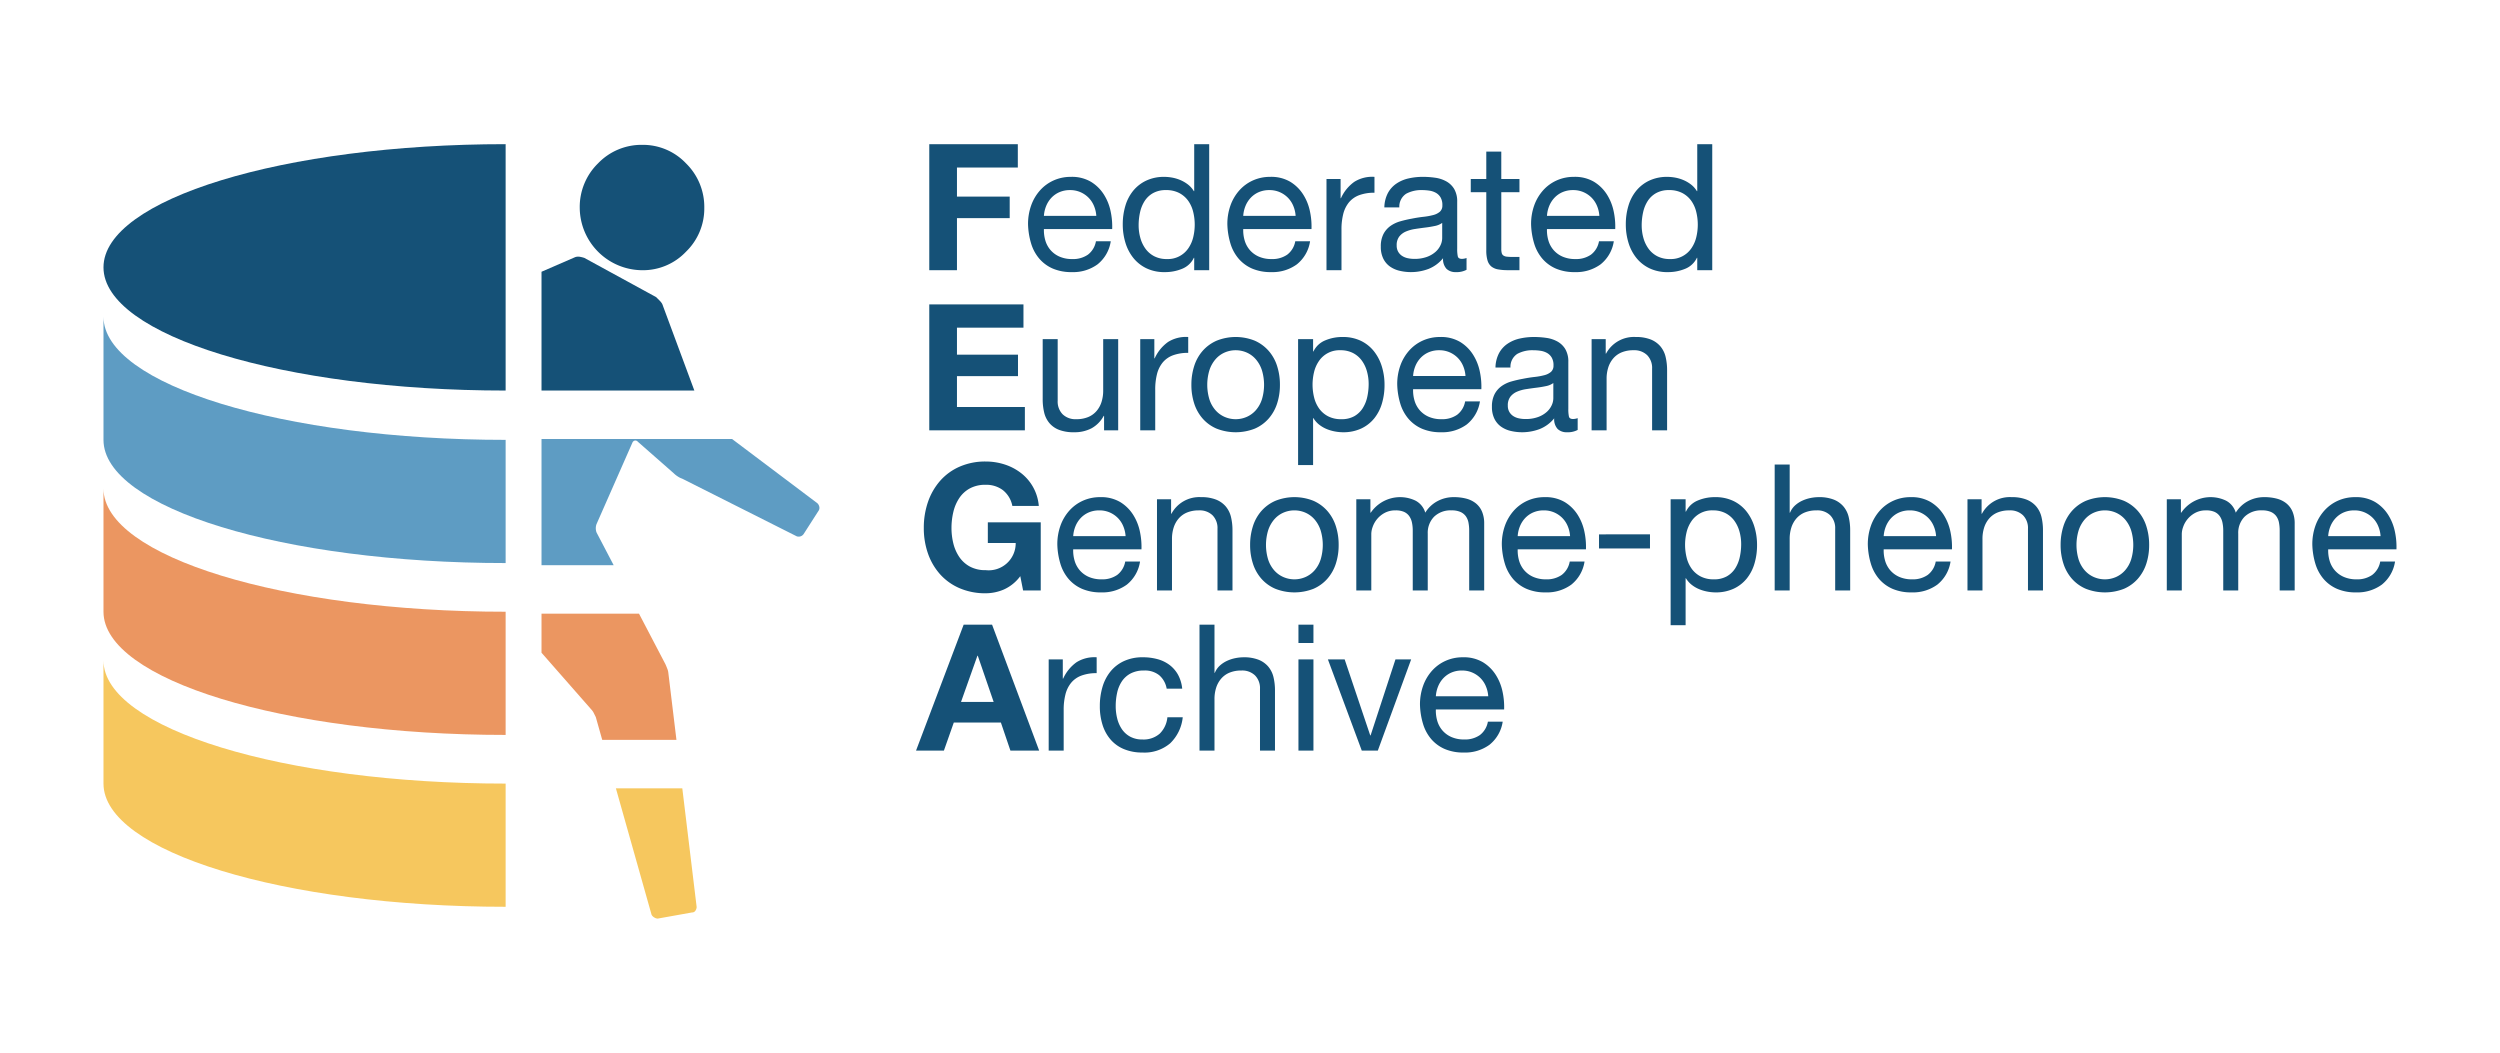 <svg id="Layer_1" data-name="Layer 1" xmlns="http://www.w3.org/2000/svg" width="190mm" height="80mm" viewBox="0 0 538.583 226.772"><defs><style>.cls-1{fill:#f6c75e;}.cls-2{fill:#eb9661;}.cls-3{fill:#5e9cc3;}.cls-4{fill:#155177;}</style></defs><path class="cls-1" d="M22.295,142.272v26.54c0,14.658,38.788,26.54,86.635,26.54v-26.54C61.083,168.812,22.295,156.929,22.295,142.272Z"/><path class="cls-2" d="M22.295,105.247v26.54c0,14.658,38.788,26.54,86.635,26.54v-26.54C61.083,131.787,22.295,119.904,22.295,105.247Z"/><path class="cls-3" d="M22.295,68.222v26.54c0,14.658,38.788,26.54,86.635,26.54v-26.54C61.083,94.762,22.295,82.88,22.295,68.222Z"/><path class="cls-4" d="M22.295,57.597c0,14.658,38.788,26.54,86.635,26.54v-53.08C61.083,31.057,22.295,42.94,22.295,57.597Z"/><path class="cls-4" d="M138.396,58.215a12.77,12.77,0,0,0,9.382-3.979,12.945,12.945,0,0,0,3.95-9.444,13.14,13.14,0,0,0-3.95-9.61,12.778,12.778,0,0,0-9.382-3.976,12.96,12.96,0,0,0-9.547,3.976,13.132,13.132,0,0,0-3.953,9.61,13.541,13.541,0,0,0,13.5,13.422Z"/><path class="cls-1" d="M140.37,197.066a1.444,1.444,0,0,0,.577.581,1.462,1.462,0,0,0,.742.249l7.406-1.325a.812.812,0,0,0,.742-.415,1.501,1.501,0,0,0,.247-.747l-3.093-25.576H132.685Z"/><path class="cls-2" d="M127.367,152.825a3.268,3.268,0,0,1,.575.83c.165.329.301.607.412.827l1.385,4.907h15.989l-1.736-14.351a3.211,3.211,0,0,0-.247-.996c-.165-.438-.304-.77-.412-.993l-5.669-10.843H116.66v8.415Z"/><path class="cls-3" d="M176.505,109.165a1.48,1.48,0,0,0-.412-.747L157.719,94.581H116.66v27.183h15.543l-3.685-7.048a2.601,2.601,0,0,1,0-1.823L136.255,95.33a.739.739,0,0,1,.495-.415.689.689,0,0,1,.66.249l7.736,6.793a5.071,5.071,0,0,0,.825.661,3.969,3.969,0,0,0,.987.498l24.691,12.426a1.298,1.298,0,0,0,1.482-.495l3.293-5.138A1.143,1.143,0,0,0,176.505,109.165Z"/><path class="cls-4" d="M149.586,84.138l-6.91-18.635a3.2,3.2,0,0,0-.577-.744c-.276-.275-.521-.524-.74-.745l-15.474-8.453a7.235,7.235,0,0,0-.99-.246,2.04,2.04,0,0,0-.987.083L116.66,58.545V84.138Z"/><path class="cls-4" d="M219.272,31.071v5.017h-13.11v6.27h11.362v4.636H206.162v11.21h-5.966V31.071Z"/><path class="cls-4" d="M236.447,56.95a8.912,8.912,0,0,1-5.548,1.672,10.103,10.103,0,0,1-4.085-.76,8.046,8.046,0,0,1-2.906-2.129,9.018,9.018,0,0,1-1.768-3.268,15.746,15.746,0,0,1-.665-4.142A11.803,11.803,0,0,1,222.16,44.22a9.806,9.806,0,0,1,1.918-3.23,8.714,8.714,0,0,1,2.927-2.127,8.93,8.93,0,0,1,3.705-.761,8.061,8.061,0,0,1,4.351,1.083,8.618,8.618,0,0,1,2.774,2.756,10.882,10.882,0,0,1,1.443,3.647,15.603,15.603,0,0,1,.323,3.762h-14.706a7.804,7.804,0,0,0,.304,2.451,5.545,5.545,0,0,0,1.103,2.052,5.442,5.442,0,0,0,1.938,1.426,6.686,6.686,0,0,0,2.773.531,5.595,5.595,0,0,0,3.363-.949,4.598,4.598,0,0,0,1.728-2.889h3.192A7.856,7.856,0,0,1,236.447,56.95Zm-.778-12.616a5.531,5.531,0,0,0-1.179-1.767,5.6,5.6,0,0,0-1.748-1.179,5.529,5.529,0,0,0-2.223-.436,5.627,5.627,0,0,0-2.261.436,5.227,5.227,0,0,0-1.73,1.197,5.721,5.721,0,0,0-1.14,1.767,6.716,6.716,0,0,0-.494,2.147h11.286A6.613,6.613,0,0,0,235.669,44.334Z"/><path class="cls-4" d="M257.271,58.204v-2.66h-.076a4.749,4.749,0,0,1-2.508,2.356,9.579,9.579,0,0,1-3.762.723,8.871,8.871,0,0,1-3.972-.836,8.143,8.143,0,0,1-2.812-2.242,9.757,9.757,0,0,1-1.691-3.268,13.435,13.435,0,0,1-.57-3.952,13.864,13.864,0,0,1,.551-3.952,9.293,9.293,0,0,1,1.673-3.249,8.074,8.074,0,0,1,2.812-2.204,8.936,8.936,0,0,1,3.934-.817,9.654,9.654,0,0,1,1.634.152,8.345,8.345,0,0,1,1.748.513,7.493,7.493,0,0,1,1.653.95,5.245,5.245,0,0,1,1.311,1.463h.076V31.071h3.229V58.204Zm-11.609-6.973a7.236,7.236,0,0,0,1.101,2.336,5.392,5.392,0,0,0,1.9,1.635,5.767,5.767,0,0,0,2.717.607,5.33,5.33,0,0,0,4.637-2.337,7.086,7.086,0,0,0,1.045-2.375,11.521,11.521,0,0,0-.02-5.491,6.912,6.912,0,0,0-1.083-2.375,5.536,5.536,0,0,0-1.919-1.652,5.995,5.995,0,0,0-2.85-.627,5.549,5.549,0,0,0-2.774.645,5.139,5.139,0,0,0-1.823,1.71,7.419,7.419,0,0,0-.988,2.432,12.901,12.901,0,0,0-.305,2.812A10.034,10.034,0,0,0,245.662,51.231Z"/><path class="cls-4" d="M279.387,56.95a8.916,8.916,0,0,1-5.548,1.672,10.102,10.102,0,0,1-4.085-.76,8.051,8.051,0,0,1-2.907-2.129,9.018,9.018,0,0,1-1.767-3.268,15.712,15.712,0,0,1-.666-4.142,11.824,11.824,0,0,1,.685-4.104,9.827,9.827,0,0,1,1.919-3.23,8.722,8.722,0,0,1,2.926-2.127,8.929,8.929,0,0,1,3.705-.761A8.067,8.067,0,0,1,278,39.184a8.617,8.617,0,0,1,2.773,2.756,10.884,10.884,0,0,1,1.444,3.647,15.7,15.7,0,0,1,.323,3.762H267.835a7.752,7.752,0,0,0,.304,2.451,5.545,5.545,0,0,0,1.102,2.052,5.44,5.44,0,0,0,1.938,1.426,6.693,6.693,0,0,0,2.774.531,5.593,5.593,0,0,0,3.362-.949,4.599,4.599,0,0,0,1.73-2.889h3.191A7.856,7.856,0,0,1,279.387,56.95Zm-.779-12.616a5.512,5.512,0,0,0-1.178-1.767,5.612,5.612,0,0,0-1.748-1.179,5.532,5.532,0,0,0-2.223-.436,5.636,5.636,0,0,0-2.262.436,5.224,5.224,0,0,0-1.728,1.197,5.743,5.743,0,0,0-1.141,1.767,6.715,6.715,0,0,0-.493,2.147h11.286A6.64,6.64,0,0,0,278.607,44.334Z"/><path class="cls-4" d="M288.81,38.557V42.7h.076a8.73,8.73,0,0,1,2.888-3.534,7.259,7.259,0,0,1,4.332-1.065v3.421a9.144,9.144,0,0,0-3.307.531,5.221,5.221,0,0,0-2.204,1.559A6.449,6.449,0,0,0,289.38,46.1a13.455,13.455,0,0,0-.38,3.363v8.74H285.77V38.557Z"/><path class="cls-4" d="M315.941,58.121a4.512,4.512,0,0,1-2.317.501,2.78,2.78,0,0,1-1.995-.703,3.056,3.056,0,0,1-.741-2.299,7.734,7.734,0,0,1-3.097,2.299,10.686,10.686,0,0,1-6.346.398,5.862,5.862,0,0,1-2.071-.949,4.549,4.549,0,0,1-1.387-1.691,5.678,5.678,0,0,1-.514-2.527,5.769,5.769,0,0,1,.57-2.735,4.973,4.973,0,0,1,1.501-1.73,6.896,6.896,0,0,1,2.128-1.007q1.197-.341,2.451-.569,1.33-.267,2.526-.4a14.026,14.026,0,0,0,2.109-.38,3.515,3.515,0,0,0,1.444-.723,1.762,1.762,0,0,0,.532-1.387,3.219,3.219,0,0,0-.399-1.71,2.73,2.73,0,0,0-1.026-.987,4.168,4.168,0,0,0-1.405-.457,10.599,10.599,0,0,0-1.539-.113,6.826,6.826,0,0,0-3.42.779,3.305,3.305,0,0,0-1.482,2.944h-3.229a6.966,6.966,0,0,1,.76-3.078,5.757,5.757,0,0,1,1.824-2.032,7.634,7.634,0,0,1,2.603-1.121,13.72,13.72,0,0,1,3.135-.343,18.35,18.35,0,0,1,2.642.191,6.889,6.889,0,0,1,2.375.777,4.555,4.555,0,0,1,1.71,1.649,5.268,5.268,0,0,1,.645,2.768V53.572a7.517,7.517,0,0,0,.133,1.669q.133.53.894.531a3.186,3.186,0,0,0,.987-.19ZM310.698,48.019a4,4,0,0,1-1.597.665q-.987.21-2.07.342-1.084.135-2.186.305a8.014,8.014,0,0,0-1.976.551,3.595,3.595,0,0,0-1.425,1.083,3.028,3.028,0,0,0-.551,1.919,2.632,2.632,0,0,0,.322,1.35,2.693,2.693,0,0,0,.836.892,3.52,3.52,0,0,0,1.197.494,6.63,6.63,0,0,0,1.443.152,7.658,7.658,0,0,0,2.736-.438,5.755,5.755,0,0,0,1.862-1.101,4.337,4.337,0,0,0,1.063-1.444,3.64,3.64,0,0,0,.343-1.463Z"/><path class="cls-4" d="M327.342,38.557V41.408h-3.914V53.606a3.519,3.519,0,0,0,.095.911.938.938,0,0,0,.361.532,1.588,1.588,0,0,0,.741.247,10.741,10.741,0,0,0,1.234.057h1.482v2.851h-2.471a11.571,11.571,0,0,1-2.147-.171,3.15,3.15,0,0,1-1.444-.628,2.683,2.683,0,0,1-.817-1.291,7.49,7.49,0,0,1-.266-2.204V41.408h-3.344V38.557h3.344v-5.89h3.231v5.89Z"/><path class="cls-4" d="M344.821,56.95a8.917,8.917,0,0,1-5.548,1.672,10.107,10.107,0,0,1-4.086-.76,8.055,8.055,0,0,1-2.906-2.129,9.02,9.02,0,0,1-1.768-3.268,15.754,15.754,0,0,1-.665-4.142,11.824,11.824,0,0,1,.685-4.104,9.825,9.825,0,0,1,1.919-3.23,8.712,8.712,0,0,1,2.926-2.127,8.929,8.929,0,0,1,3.705-.761,8.061,8.061,0,0,1,4.351,1.083,8.62,8.62,0,0,1,2.774,2.756,10.905,10.905,0,0,1,1.444,3.647,15.651,15.651,0,0,1,.322,3.762H333.269a7.749,7.749,0,0,0,.304,2.451,5.528,5.528,0,0,0,1.102,2.052,5.44,5.44,0,0,0,1.938,1.426,6.692,6.692,0,0,0,2.773.531A5.595,5.595,0,0,0,342.75,54.86a4.594,4.594,0,0,0,1.728-2.889h3.192A7.856,7.856,0,0,1,344.821,56.95Zm-.779-12.616a5.544,5.544,0,0,0-1.178-1.767,5.611,5.611,0,0,0-1.748-1.179,5.537,5.537,0,0,0-2.224-.436,5.627,5.627,0,0,0-2.261.436,5.224,5.224,0,0,0-1.728,1.197,5.723,5.723,0,0,0-1.141,1.767,6.713,6.713,0,0,0-.493,2.147h11.285A6.613,6.613,0,0,0,344.042,44.334Z"/><path class="cls-4" d="M365.644,58.204v-2.66h-.076a4.749,4.749,0,0,1-2.508,2.356,9.578,9.578,0,0,1-3.762.723,8.872,8.872,0,0,1-3.972-.836,8.162,8.162,0,0,1-2.812-2.242,9.771,9.771,0,0,1-1.691-3.268,13.432,13.432,0,0,1-.57-3.952,13.832,13.832,0,0,1,.552-3.952,9.292,9.292,0,0,1,1.672-3.249,8.076,8.076,0,0,1,2.812-2.204,8.939,8.939,0,0,1,3.934-.817,9.653,9.653,0,0,1,1.634.152,8.329,8.329,0,0,1,1.748.513,7.473,7.473,0,0,1,1.653.95,5.245,5.245,0,0,1,1.31,1.463h.076V31.071h3.231V58.204Zm-11.609-6.973a7.218,7.218,0,0,0,1.103,2.336,5.396,5.396,0,0,0,1.899,1.635,5.77,5.77,0,0,0,2.717.607,5.33,5.33,0,0,0,4.637-2.337,7.084,7.084,0,0,0,1.045-2.375,11.486,11.486,0,0,0-.019-5.491,6.933,6.933,0,0,0-1.082-2.375,5.54,5.54,0,0,0-1.92-1.652,5.994,5.994,0,0,0-2.85-.627,5.543,5.543,0,0,0-2.773.645,5.133,5.133,0,0,0-1.824,1.71,7.436,7.436,0,0,0-.988,2.432,12.901,12.901,0,0,0-.304,2.812A10.074,10.074,0,0,0,354.035,51.231Z"/><path class="cls-4" d="M220.488,65.571v5.017H206.162v5.813H219.31v4.637H206.162v6.649h14.63v5.017H200.196V65.571Z"/><path class="cls-4" d="M237.853,92.704V89.588h-.075a6.61,6.61,0,0,1-2.622,2.679,7.853,7.853,0,0,1-3.762.855,8.793,8.793,0,0,1-3.23-.514,5.138,5.138,0,0,1-2.09-1.463,5.492,5.492,0,0,1-1.121-2.261,12.132,12.132,0,0,1-.323-2.907v-12.92h3.23V86.358a3.902,3.902,0,0,0,1.063,2.888,3.955,3.955,0,0,0,2.926,1.063,6.57,6.57,0,0,0,2.565-.456,4.806,4.806,0,0,0,1.805-1.292,5.547,5.547,0,0,0,1.083-1.957,7.963,7.963,0,0,0,.361-2.451V73.057h3.23V92.704Z"/><path class="cls-4" d="M248.683,73.057V77.2h.076a8.739,8.739,0,0,1,2.889-3.534,7.259,7.259,0,0,1,4.332-1.065v3.421a9.14,9.14,0,0,0-3.307.531,5.215,5.215,0,0,0-2.204,1.559A6.434,6.434,0,0,0,249.254,80.6a13.409,13.409,0,0,0-.38,3.363v8.74h-3.23V73.057Z"/><path class="cls-4" d="M257.272,78.852a9.153,9.153,0,0,1,1.823-3.268,8.595,8.595,0,0,1,3.002-2.186,11.004,11.004,0,0,1,8.228,0,8.651,8.651,0,0,1,2.983,2.186,9.17,9.17,0,0,1,1.823,3.268,13.087,13.087,0,0,1,.608,4.047,12.906,12.906,0,0,1-.608,4.028,9.188,9.188,0,0,1-1.823,3.249,8.431,8.431,0,0,1-2.983,2.166,11.248,11.248,0,0,1-8.228,0,8.38,8.38,0,0,1-3.002-2.166,9.172,9.172,0,0,1-1.823-3.249,12.909,12.909,0,0,1-.608-4.028A13.09,13.09,0,0,1,257.272,78.852Zm3.286,7.221A6.636,6.636,0,0,0,261.87,88.39a5.662,5.662,0,0,0,1.957,1.425,5.955,5.955,0,0,0,4.75,0,5.671,5.671,0,0,0,1.957-1.425,6.652,6.652,0,0,0,1.312-2.317,10.846,10.846,0,0,0,0-6.347,6.883,6.883,0,0,0-1.312-2.337,5.589,5.589,0,0,0-1.957-1.443,5.954,5.954,0,0,0-4.75,0,5.58,5.58,0,0,0-1.957,1.443,6.867,6.867,0,0,0-1.312,2.337,10.846,10.846,0,0,0,0,6.347Z"/><path class="cls-4" d="M282.884,73.057v2.66h.076a4.841,4.841,0,0,1,2.508-2.375,9.357,9.357,0,0,1,3.762-.741,8.873,8.873,0,0,1,3.972.836,8.079,8.079,0,0,1,2.812,2.262,9.979,9.979,0,0,1,1.69,3.286,13.409,13.409,0,0,1,.57,3.952,13.858,13.858,0,0,1-.551,3.952,9.3,9.3,0,0,1-1.672,3.249,7.895,7.895,0,0,1-2.812,2.186,9.118,9.118,0,0,1-3.933.798A9.679,9.679,0,0,1,287.69,92.97a8.951,8.951,0,0,1-1.767-.494,6.842,6.842,0,0,1-1.653-.931,5.189,5.189,0,0,1-1.311-1.463h-.076V100.19h-3.231V73.057ZM294.492,80.03a7.22,7.22,0,0,0-1.102-2.336,5.402,5.402,0,0,0-1.9-1.635,5.779,5.779,0,0,0-2.717-.607,5.33,5.33,0,0,0-4.636,2.337,7.055,7.055,0,0,0-1.045,2.375,11.504,11.504,0,0,0,.019,5.491,6.939,6.939,0,0,0,1.083,2.375,5.537,5.537,0,0,0,1.919,1.652,5.996,5.996,0,0,0,2.851.627,5.525,5.525,0,0,0,2.793-.645,5.197,5.197,0,0,0,1.805-1.71,7.454,7.454,0,0,0,.988-2.432,12.963,12.963,0,0,0,.304-2.812A10.034,10.034,0,0,0,294.492,80.03Z"/><path class="cls-4" d="M315.981,91.45a8.916,8.916,0,0,1-5.548,1.672,10.108,10.108,0,0,1-4.086-.76,8.055,8.055,0,0,1-2.906-2.129,9.018,9.018,0,0,1-1.768-3.268,15.746,15.746,0,0,1-.665-4.142,11.827,11.827,0,0,1,.684-4.104,9.826,9.826,0,0,1,1.919-3.23,8.71,8.71,0,0,1,2.926-2.127,8.929,8.929,0,0,1,3.705-.761,8.061,8.061,0,0,1,4.351,1.083,8.618,8.618,0,0,1,2.774,2.756,10.905,10.905,0,0,1,1.444,3.647,15.65,15.65,0,0,1,.322,3.762H304.43a7.746,7.746,0,0,0,.304,2.451,5.529,5.529,0,0,0,1.101,2.052,5.442,5.442,0,0,0,1.938,1.426,6.692,6.692,0,0,0,2.773.531A5.595,5.595,0,0,0,313.91,89.36a4.594,4.594,0,0,0,1.728-2.889h3.192A7.855,7.855,0,0,1,315.981,91.45Zm-.779-12.616a5.545,5.545,0,0,0-1.178-1.767,5.612,5.612,0,0,0-1.748-1.179,5.536,5.536,0,0,0-2.224-.436,5.627,5.627,0,0,0-2.261.436,5.224,5.224,0,0,0-1.729,1.197,5.725,5.725,0,0,0-1.141,1.767A6.715,6.715,0,0,0,304.43,81h11.285A6.613,6.613,0,0,0,315.202,78.834Z"/><path class="cls-4" d="M339.883,92.621a4.519,4.519,0,0,1-2.318.501,2.78,2.78,0,0,1-1.995-.703,3.06,3.06,0,0,1-.741-2.299,7.727,7.727,0,0,1-3.097,2.299,10.686,10.686,0,0,1-6.346.398,5.87,5.87,0,0,1-2.071-.949,4.549,4.549,0,0,1-1.387-1.691,5.691,5.691,0,0,1-.514-2.527,5.77,5.77,0,0,1,.57-2.735,4.983,4.983,0,0,1,1.501-1.73,6.896,6.896,0,0,1,2.128-1.007q1.198-.341,2.451-.569,1.33-.267,2.527-.4a14.073,14.073,0,0,0,2.109-.38,3.517,3.517,0,0,0,1.443-.723,1.762,1.762,0,0,0,.532-1.387,3.219,3.219,0,0,0-.399-1.71,2.727,2.727,0,0,0-1.025-.987,4.173,4.173,0,0,0-1.406-.457,10.6,10.6,0,0,0-1.539-.113,6.828,6.828,0,0,0-3.42.779,3.305,3.305,0,0,0-1.482,2.944h-3.23a6.966,6.966,0,0,1,.76-3.078,5.756,5.756,0,0,1,1.824-2.032,7.633,7.633,0,0,1,2.603-1.121,13.721,13.721,0,0,1,3.135-.343,18.351,18.351,0,0,1,2.642.191,6.89,6.89,0,0,1,2.375.777,4.556,4.556,0,0,1,1.71,1.649,5.268,5.268,0,0,1,.646,2.768V88.072a7.462,7.462,0,0,0,.133,1.669q.132.53.893.531a3.197,3.197,0,0,0,.988-.19Zm-5.244-10.102a4,4,0,0,1-1.596.665q-.989.21-2.071.342-1.082.135-2.184.305a8.01,8.01,0,0,0-1.977.551,3.595,3.595,0,0,0-1.425,1.083,3.028,3.028,0,0,0-.551,1.919,2.622,2.622,0,0,0,.323,1.35,2.683,2.683,0,0,0,.836.892,3.514,3.514,0,0,0,1.196.494,6.634,6.634,0,0,0,1.444.152,7.662,7.662,0,0,0,2.736-.438,5.75,5.75,0,0,0,1.861-1.101,4.354,4.354,0,0,0,1.064-1.444,3.654,3.654,0,0,0,.342-1.463Z"/><path class="cls-4" d="M345.924,73.057v3.116H346a6.802,6.802,0,0,1,6.384-3.572,8.531,8.531,0,0,1,3.23.532,5.332,5.332,0,0,1,2.09,1.482,5.506,5.506,0,0,1,1.121,2.261,12.184,12.184,0,0,1,.323,2.907v12.92h-3.23V79.403a3.908,3.908,0,0,0-1.063-2.888,3.958,3.958,0,0,0-2.927-1.063,6.569,6.569,0,0,0-2.564.456,4.789,4.789,0,0,0-1.805,1.292,5.554,5.554,0,0,0-1.084,1.957,7.969,7.969,0,0,0-.36,2.451V92.704h-3.23V73.057Z"/><path class="cls-4" d="M216.27,126.995a10.014,10.014,0,0,1-3.914.816,13.905,13.905,0,0,1-5.606-1.083,12.001,12.001,0,0,1-4.198-2.982,13.198,13.198,0,0,1-2.623-4.466,16.392,16.392,0,0,1-.911-5.528,16.974,16.974,0,0,1,.911-5.644,13.573,13.573,0,0,1,2.623-4.541,11.991,11.991,0,0,1,4.198-3.039,13.711,13.711,0,0,1,5.606-1.103,13.191,13.191,0,0,1,4.047.627,11.473,11.473,0,0,1,3.534,1.843,9.964,9.964,0,0,1,3.856,7.106h-5.7a5.708,5.708,0,0,0-2.052-3.42,5.96,5.96,0,0,0-3.686-1.14,6.97,6.97,0,0,0-3.42.778,6.452,6.452,0,0,0-2.28,2.09,9.171,9.171,0,0,0-1.273,2.983,14.873,14.873,0,0,0-.399,3.458,13.832,13.832,0,0,0,.399,3.325,8.984,8.984,0,0,0,1.273,2.906,6.503,6.503,0,0,0,2.28,2.071,6.96,6.96,0,0,0,3.42.779,5.821,5.821,0,0,0,6.46-5.853h-6.004v-4.445h11.399v14.668h-3.8l-.607-3.078A8.946,8.946,0,0,1,216.27,126.995Z"/><path class="cls-4" d="M242.756,125.95a8.916,8.916,0,0,1-5.548,1.672,10.103,10.103,0,0,1-4.085-.76,8.05,8.05,0,0,1-2.907-2.129,9.018,9.018,0,0,1-1.767-3.268,15.708,15.708,0,0,1-.666-4.142,11.827,11.827,0,0,1,.684-4.104,9.826,9.826,0,0,1,1.919-3.23,8.72,8.72,0,0,1,2.926-2.127,8.929,8.929,0,0,1,3.705-.761,8.067,8.067,0,0,1,4.352,1.083,8.615,8.615,0,0,1,2.773,2.756,10.884,10.884,0,0,1,1.444,3.647,15.704,15.704,0,0,1,.323,3.762h-14.706a7.749,7.749,0,0,0,.304,2.451,5.543,5.543,0,0,0,1.101,2.052,5.442,5.442,0,0,0,1.938,1.426,6.694,6.694,0,0,0,2.774.531,5.593,5.593,0,0,0,3.362-.949,4.599,4.599,0,0,0,1.73-2.889h3.191A7.855,7.855,0,0,1,242.756,125.95Zm-.779-12.616a5.512,5.512,0,0,0-1.178-1.767,5.611,5.611,0,0,0-1.748-1.179,5.531,5.531,0,0,0-2.223-.436,5.635,5.635,0,0,0-2.262.436,5.223,5.223,0,0,0-1.728,1.197,5.742,5.742,0,0,0-1.141,1.767,6.715,6.715,0,0,0-.493,2.147H242.49A6.64,6.64,0,0,0,241.976,113.334Z"/><path class="cls-4" d="M252.293,107.557v3.116h.076a6.802,6.802,0,0,1,6.384-3.572,8.531,8.531,0,0,1,3.231.532,5.332,5.332,0,0,1,2.09,1.482,5.504,5.504,0,0,1,1.121,2.261,12.184,12.184,0,0,1,.323,2.907v12.92h-3.23V113.903a3.908,3.908,0,0,0-1.063-2.888,3.958,3.958,0,0,0-2.927-1.063,6.568,6.568,0,0,0-2.564.456,4.789,4.789,0,0,0-1.805,1.292,5.556,5.556,0,0,0-1.084,1.957,7.972,7.972,0,0,0-.36,2.451v11.096h-3.231V107.557Z"/><path class="cls-4" d="M269.925,113.352a9.153,9.153,0,0,1,1.823-3.268,8.595,8.595,0,0,1,3.002-2.186,11.004,11.004,0,0,1,8.228,0,8.637,8.637,0,0,1,2.982,2.186,9.17,9.17,0,0,1,1.824,3.268,13.087,13.087,0,0,1,.608,4.047,12.906,12.906,0,0,1-.608,4.028,9.189,9.189,0,0,1-1.824,3.249,8.418,8.418,0,0,1-2.982,2.166,11.248,11.248,0,0,1-8.228,0,8.38,8.38,0,0,1-3.002-2.166,9.172,9.172,0,0,1-1.823-3.249,12.88,12.88,0,0,1-.608-4.028A13.06,13.06,0,0,1,269.925,113.352Zm3.286,7.221a6.638,6.638,0,0,0,1.312,2.317,5.654,5.654,0,0,0,1.957,1.425,5.955,5.955,0,0,0,4.75,0,5.682,5.682,0,0,0,1.957-1.425,6.636,6.636,0,0,0,1.31-2.317,10.846,10.846,0,0,0,0-6.347,6.867,6.867,0,0,0-1.31-2.337,5.6,5.6,0,0,0-1.957-1.443,5.954,5.954,0,0,0-4.75,0,5.572,5.572,0,0,0-1.957,1.443,6.868,6.868,0,0,0-1.312,2.337,10.846,10.846,0,0,0,0,6.347Z"/><path class="cls-4" d="M295.232,107.557v2.889h.076a7.654,7.654,0,0,1,9.652-2.584,4.253,4.253,0,0,1,2.09,2.584,6.847,6.847,0,0,1,2.604-2.471,7.348,7.348,0,0,1,3.553-.874,10.298,10.298,0,0,1,2.679.323,5.565,5.565,0,0,1,2.052,1.007,4.558,4.558,0,0,1,1.33,1.768,6.458,6.458,0,0,1,.475,2.603v14.402h-3.23V114.321a9.187,9.187,0,0,0-.151-1.709,3.508,3.508,0,0,0-.57-1.388,2.853,2.853,0,0,0-1.159-.931,4.6,4.6,0,0,0-1.919-.342,5.087,5.087,0,0,0-3.762,1.367,4.932,4.932,0,0,0-1.368,3.648v12.236h-3.231V114.321a8.324,8.324,0,0,0-.171-1.747,3.726,3.726,0,0,0-.589-1.388,2.759,2.759,0,0,0-1.121-.912,4.35,4.35,0,0,0-1.805-.322,4.814,4.814,0,0,0-2.413.57,5.453,5.453,0,0,0-2.546,3.02,4.671,4.671,0,0,0-.285,1.425v12.236h-3.231V107.557Z"/><path class="cls-4" d="M338.514,125.95a8.916,8.916,0,0,1-5.548,1.672,10.103,10.103,0,0,1-4.085-.76,8.05,8.05,0,0,1-2.907-2.129,9.033,9.033,0,0,1-1.768-3.268,15.709,15.709,0,0,1-.664-4.142,11.827,11.827,0,0,1,.684-4.104,9.826,9.826,0,0,1,1.919-3.23,8.72,8.72,0,0,1,2.926-2.127,8.929,8.929,0,0,1,3.705-.761,8.061,8.061,0,0,1,4.351,1.083,8.6,8.6,0,0,1,2.774,2.756,10.886,10.886,0,0,1,1.444,3.647,15.65,15.65,0,0,1,.322,3.762h-14.705a7.804,7.804,0,0,0,.304,2.451,5.516,5.516,0,0,0,1.103,2.052,5.438,5.438,0,0,0,1.938,1.426,6.692,6.692,0,0,0,2.773.531,5.595,5.595,0,0,0,3.363-.949,4.599,4.599,0,0,0,1.73-2.889h3.191A7.855,7.855,0,0,1,338.514,125.95Zm-.779-12.616a5.512,5.512,0,0,0-1.178-1.767,5.612,5.612,0,0,0-1.748-1.179,5.534,5.534,0,0,0-2.223-.436,5.629,5.629,0,0,0-2.262.436,5.224,5.224,0,0,0-1.729,1.197,5.722,5.722,0,0,0-1.14,1.767,6.69,6.69,0,0,0-.494,2.147h11.285A6.613,6.613,0,0,0,337.735,113.334Z"/><path class="cls-4" d="M355.462,115.12v3.04H344.48v-3.04Z"/><path class="cls-4" d="M363.137,107.557v2.66h.076a4.841,4.841,0,0,1,2.508-2.375,9.359,9.359,0,0,1,3.763-.741,8.871,8.871,0,0,1,3.971.836,8.079,8.079,0,0,1,2.812,2.262,10,10,0,0,1,1.691,3.286,13.442,13.442,0,0,1,.569,3.952,13.858,13.858,0,0,1-.551,3.952,9.301,9.301,0,0,1-1.672,3.249,7.884,7.884,0,0,1-2.812,2.186,9.123,9.123,0,0,1-3.934.798,9.668,9.668,0,0,1-1.614-.152,8.941,8.941,0,0,1-1.768-.494,6.836,6.836,0,0,1-1.652-.931,5.193,5.193,0,0,1-1.312-1.463h-.076V134.69H359.908V107.557Zm11.609,6.973a7.24,7.24,0,0,0-1.103-2.336,5.407,5.407,0,0,0-1.899-1.635,5.786,5.786,0,0,0-2.718-.607,5.33,5.33,0,0,0-4.636,2.337,7.055,7.055,0,0,0-1.045,2.375,11.504,11.504,0,0,0,.019,5.491,6.922,6.922,0,0,0,1.084,2.375,5.528,5.528,0,0,0,1.919,1.652,5.989,5.989,0,0,0,2.85.627,5.523,5.523,0,0,0,2.793-.645,5.209,5.209,0,0,0,1.806-1.71,7.47,7.47,0,0,0,.987-2.432,12.963,12.963,0,0,0,.304-2.812A10.07,10.07,0,0,0,374.747,114.53Z"/><path class="cls-4" d="M385.557,100.071v10.375h.075a4.302,4.302,0,0,1,1.064-1.539,6.061,6.061,0,0,1,1.539-1.026,7.963,7.963,0,0,1,1.786-.589,8.987,8.987,0,0,1,1.805-.191,8.534,8.534,0,0,1,3.23.532,5.332,5.332,0,0,1,2.09,1.482,5.503,5.503,0,0,1,1.121,2.261,12.178,12.178,0,0,1,.323,2.907v12.92h-3.231V113.903a3.905,3.905,0,0,0-1.065-2.888,3.954,3.954,0,0,0-2.926-1.063,6.565,6.565,0,0,0-2.564.456,4.801,4.801,0,0,0-1.806,1.292,5.555,5.555,0,0,0-1.083,1.957,7.972,7.972,0,0,0-.36,2.451v11.096h-3.23V100.071Z"/><path class="cls-4" d="M417.363,125.95a8.916,8.916,0,0,1-5.548,1.672,10.103,10.103,0,0,1-4.085-.76,8.051,8.051,0,0,1-2.907-2.129,9.018,9.018,0,0,1-1.767-3.268,15.712,15.712,0,0,1-.666-4.142,11.824,11.824,0,0,1,.685-4.104,9.825,9.825,0,0,1,1.919-3.23,8.72,8.72,0,0,1,2.926-2.127,8.929,8.929,0,0,1,3.705-.761,8.067,8.067,0,0,1,4.351,1.083A8.616,8.616,0,0,1,418.75,110.94a10.886,10.886,0,0,1,1.444,3.647,15.704,15.704,0,0,1,.323,3.762h-14.706a7.749,7.749,0,0,0,.304,2.451,5.542,5.542,0,0,0,1.102,2.052,5.44,5.44,0,0,0,1.938,1.426,6.694,6.694,0,0,0,2.775.531,5.594,5.594,0,0,0,3.362-.949,4.599,4.599,0,0,0,1.73-2.889h3.191A7.856,7.856,0,0,1,417.363,125.95Zm-.779-12.616a5.512,5.512,0,0,0-1.178-1.767,5.611,5.611,0,0,0-1.748-1.179,5.532,5.532,0,0,0-2.223-.436,5.636,5.636,0,0,0-2.262.436,5.223,5.223,0,0,0-1.728,1.197,5.742,5.742,0,0,0-1.141,1.767,6.713,6.713,0,0,0-.493,2.147h11.286A6.637,6.637,0,0,0,416.584,113.334Z"/><path class="cls-4" d="M426.9,107.557v3.116h.076a6.802,6.802,0,0,1,6.384-3.572,8.531,8.531,0,0,1,3.231.532,5.332,5.332,0,0,1,2.09,1.482,5.503,5.503,0,0,1,1.121,2.261,12.178,12.178,0,0,1,.323,2.907v12.92h-3.231V113.903a3.908,3.908,0,0,0-1.063-2.888,3.958,3.958,0,0,0-2.927-1.063,6.569,6.569,0,0,0-2.564.456,4.79,4.79,0,0,0-1.805,1.292,5.556,5.556,0,0,0-1.084,1.957,7.972,7.972,0,0,0-.36,2.451v11.096H423.86V107.557Z"/><path class="cls-4" d="M444.533,113.352a9.155,9.155,0,0,1,1.823-3.268,8.595,8.595,0,0,1,3.002-2.186,11.004,11.004,0,0,1,8.227,0,8.637,8.637,0,0,1,2.982,2.186,9.169,9.169,0,0,1,1.824,3.268,13.087,13.087,0,0,1,.608,4.047,12.906,12.906,0,0,1-.608,4.028,9.187,9.187,0,0,1-1.824,3.249,8.418,8.418,0,0,1-2.982,2.166,11.247,11.247,0,0,1-8.227,0,8.38,8.38,0,0,1-3.002-2.166,9.173,9.173,0,0,1-1.823-3.249,12.877,12.877,0,0,1-.608-4.028A13.058,13.058,0,0,1,444.533,113.352Zm3.286,7.221a6.638,6.638,0,0,0,1.312,2.317,5.654,5.654,0,0,0,1.957,1.425,5.955,5.955,0,0,0,4.75,0,5.681,5.681,0,0,0,1.957-1.425,6.636,6.636,0,0,0,1.31-2.317,10.846,10.846,0,0,0,0-6.347,6.867,6.867,0,0,0-1.31-2.337,5.598,5.598,0,0,0-1.957-1.443,5.954,5.954,0,0,0-4.75,0,5.572,5.572,0,0,0-1.957,1.443,6.868,6.868,0,0,0-1.312,2.337,10.846,10.846,0,0,0,0,6.347Z"/><path class="cls-4" d="M469.84,107.557v2.889h.076a7.654,7.654,0,0,1,9.652-2.584,4.254,4.254,0,0,1,2.09,2.584,6.847,6.847,0,0,1,2.603-2.471,7.348,7.348,0,0,1,3.553-.874,10.298,10.298,0,0,1,2.679.323,5.565,5.565,0,0,1,2.052,1.007,4.558,4.558,0,0,1,1.33,1.768,6.46,6.46,0,0,1,.475,2.603v14.402h-3.23V114.321a9.187,9.187,0,0,0-.151-1.709,3.506,3.506,0,0,0-.57-1.388,2.853,2.853,0,0,0-1.159-.931,4.6,4.6,0,0,0-1.919-.342,5.087,5.087,0,0,0-3.762,1.367,4.932,4.932,0,0,0-1.368,3.648v12.236H478.96V114.321a8.324,8.324,0,0,0-.171-1.747,3.725,3.725,0,0,0-.589-1.388,2.76,2.76,0,0,0-1.121-.912,4.351,4.351,0,0,0-1.805-.322,4.814,4.814,0,0,0-2.413.57,5.453,5.453,0,0,0-2.546,3.02,4.675,4.675,0,0,0-.285,1.425v12.236H466.8V107.557Z"/><path class="cls-4" d="M513.122,125.95a8.916,8.916,0,0,1-5.548,1.672,10.103,10.103,0,0,1-4.085-.76,8.051,8.051,0,0,1-2.907-2.129,9.033,9.033,0,0,1-1.768-3.268,15.709,15.709,0,0,1-.664-4.142,11.824,11.824,0,0,1,.684-4.104,9.825,9.825,0,0,1,1.919-3.23,8.72,8.72,0,0,1,2.926-2.127,8.929,8.929,0,0,1,3.705-.761,8.061,8.061,0,0,1,4.351,1.083,8.599,8.599,0,0,1,2.775,2.756,10.886,10.886,0,0,1,1.444,3.647,15.656,15.656,0,0,1,.322,3.762H501.57a7.807,7.807,0,0,0,.304,2.451,5.516,5.516,0,0,0,1.103,2.052,5.438,5.438,0,0,0,1.938,1.426,6.692,6.692,0,0,0,2.773.531,5.594,5.594,0,0,0,3.363-.949,4.599,4.599,0,0,0,1.73-2.889h3.191A7.855,7.855,0,0,1,513.122,125.95Zm-.779-12.616a5.512,5.512,0,0,0-1.178-1.767,5.611,5.611,0,0,0-1.748-1.179,5.535,5.535,0,0,0-2.223-.436,5.629,5.629,0,0,0-2.262.436,5.223,5.223,0,0,0-1.728,1.197,5.721,5.721,0,0,0-1.14,1.767A6.69,6.69,0,0,0,501.57,115.5h11.285A6.608,6.608,0,0,0,512.342,113.334Z"/><path class="cls-4" d="M213.724,134.571,223.87,161.704h-6.194l-2.052-6.042H205.478l-2.129,6.042h-6.004l10.261-27.133Zm.342,16.645-3.42-9.956H210.57l-3.534,9.956Z"/><path class="cls-4" d="M228.962,142.057V146.2h.076a8.745,8.745,0,0,1,2.888-3.534,7.261,7.261,0,0,1,4.332-1.065v3.421a9.139,9.139,0,0,0-3.306.531,5.21,5.21,0,0,0-2.204,1.559A6.434,6.434,0,0,0,229.532,149.6a13.409,13.409,0,0,0-.38,3.363v8.74h-3.23V142.057Z"/><path class="cls-4" d="M249.748,145.477a4.905,4.905,0,0,0-3.268-1.025,6.017,6.017,0,0,0-2.926.645,5.205,5.205,0,0,0-1.881,1.71,7.196,7.196,0,0,0-1.008,2.451,13.335,13.335,0,0,0-.304,2.869,10.905,10.905,0,0,0,.323,2.66,7.115,7.115,0,0,0,1.007,2.299,5.092,5.092,0,0,0,1.786,1.615,5.346,5.346,0,0,0,2.621.607,5.289,5.289,0,0,0,3.744-1.254,5.668,5.668,0,0,0,1.652-3.533h3.307a9.046,9.046,0,0,1-2.718,5.623,8.53,8.53,0,0,1-5.946,1.976,10.229,10.229,0,0,1-3.972-.723,7.671,7.671,0,0,1-2.888-2.052,8.854,8.854,0,0,1-1.748-3.173,13.236,13.236,0,0,1-.589-4.047,14.458,14.458,0,0,1,.569-4.123,9.546,9.546,0,0,1,1.73-3.344,8.108,8.108,0,0,1,2.907-2.242,9.504,9.504,0,0,1,4.065-.817,11.9,11.9,0,0,1,3.136.399,7.655,7.655,0,0,1,2.584,1.234,6.775,6.775,0,0,1,1.843,2.109,7.808,7.808,0,0,1,.912,3.022h-3.345A4.925,4.925,0,0,0,249.748,145.477Z"/><path class="cls-4" d="M261.641,134.571v10.375h.076a4.3,4.3,0,0,1,1.063-1.539,6.093,6.093,0,0,1,1.539-1.026,7.963,7.963,0,0,1,1.786-.589,8.997,8.997,0,0,1,1.806-.19,8.526,8.526,0,0,1,3.229.532,5.325,5.325,0,0,1,2.09,1.482,5.504,5.504,0,0,1,1.121,2.261,12.184,12.184,0,0,1,.323,2.907v12.92h-3.23V148.403a3.904,3.904,0,0,0-1.063-2.888,3.956,3.956,0,0,0-2.926-1.063,6.573,6.573,0,0,0-2.565.456,4.797,4.797,0,0,0-1.805,1.292,5.554,5.554,0,0,0-1.083,1.957,7.942,7.942,0,0,0-.361,2.451v11.096h-3.229V134.571Z"/><path class="cls-4" d="M279.729,138.524v-3.953h3.23v3.953Zm3.23,3.533v19.646h-3.23V142.057Z"/><path class="cls-4" d="M293.371,161.704l-7.296-19.646h3.61l5.51,16.378h.076l5.357-16.378h3.382l-7.182,19.646Z"/><path class="cls-4" d="M320.883,160.45a8.914,8.914,0,0,1-5.548,1.672,10.102,10.102,0,0,1-4.085-.76,8.051,8.051,0,0,1-2.907-2.129,9.033,9.033,0,0,1-1.767-3.268,15.672,15.672,0,0,1-.665-4.142,11.824,11.824,0,0,1,.684-4.104,9.825,9.825,0,0,1,1.919-3.231,8.722,8.722,0,0,1,2.926-2.127,8.929,8.929,0,0,1,3.705-.761,8.067,8.067,0,0,1,4.352,1.083,8.607,8.607,0,0,1,2.773,2.756,10.863,10.863,0,0,1,1.444,3.647,15.603,15.603,0,0,1,.323,3.762H309.331a7.807,7.807,0,0,0,.304,2.451,5.544,5.544,0,0,0,1.103,2.052,5.436,5.436,0,0,0,1.938,1.426,6.693,6.693,0,0,0,2.774.531,5.599,5.599,0,0,0,3.363-.949,4.603,4.603,0,0,0,1.728-2.889h3.191A7.856,7.856,0,0,1,320.883,160.45Zm-.779-12.616a5.511,5.511,0,0,0-1.178-1.767,5.611,5.611,0,0,0-1.748-1.179,5.532,5.532,0,0,0-2.223-.436,5.636,5.636,0,0,0-2.262.436,5.224,5.224,0,0,0-1.728,1.197,5.722,5.722,0,0,0-1.14,1.767A6.69,6.69,0,0,0,309.331,150H320.617A6.614,6.614,0,0,0,320.103,147.834Z"/></svg>